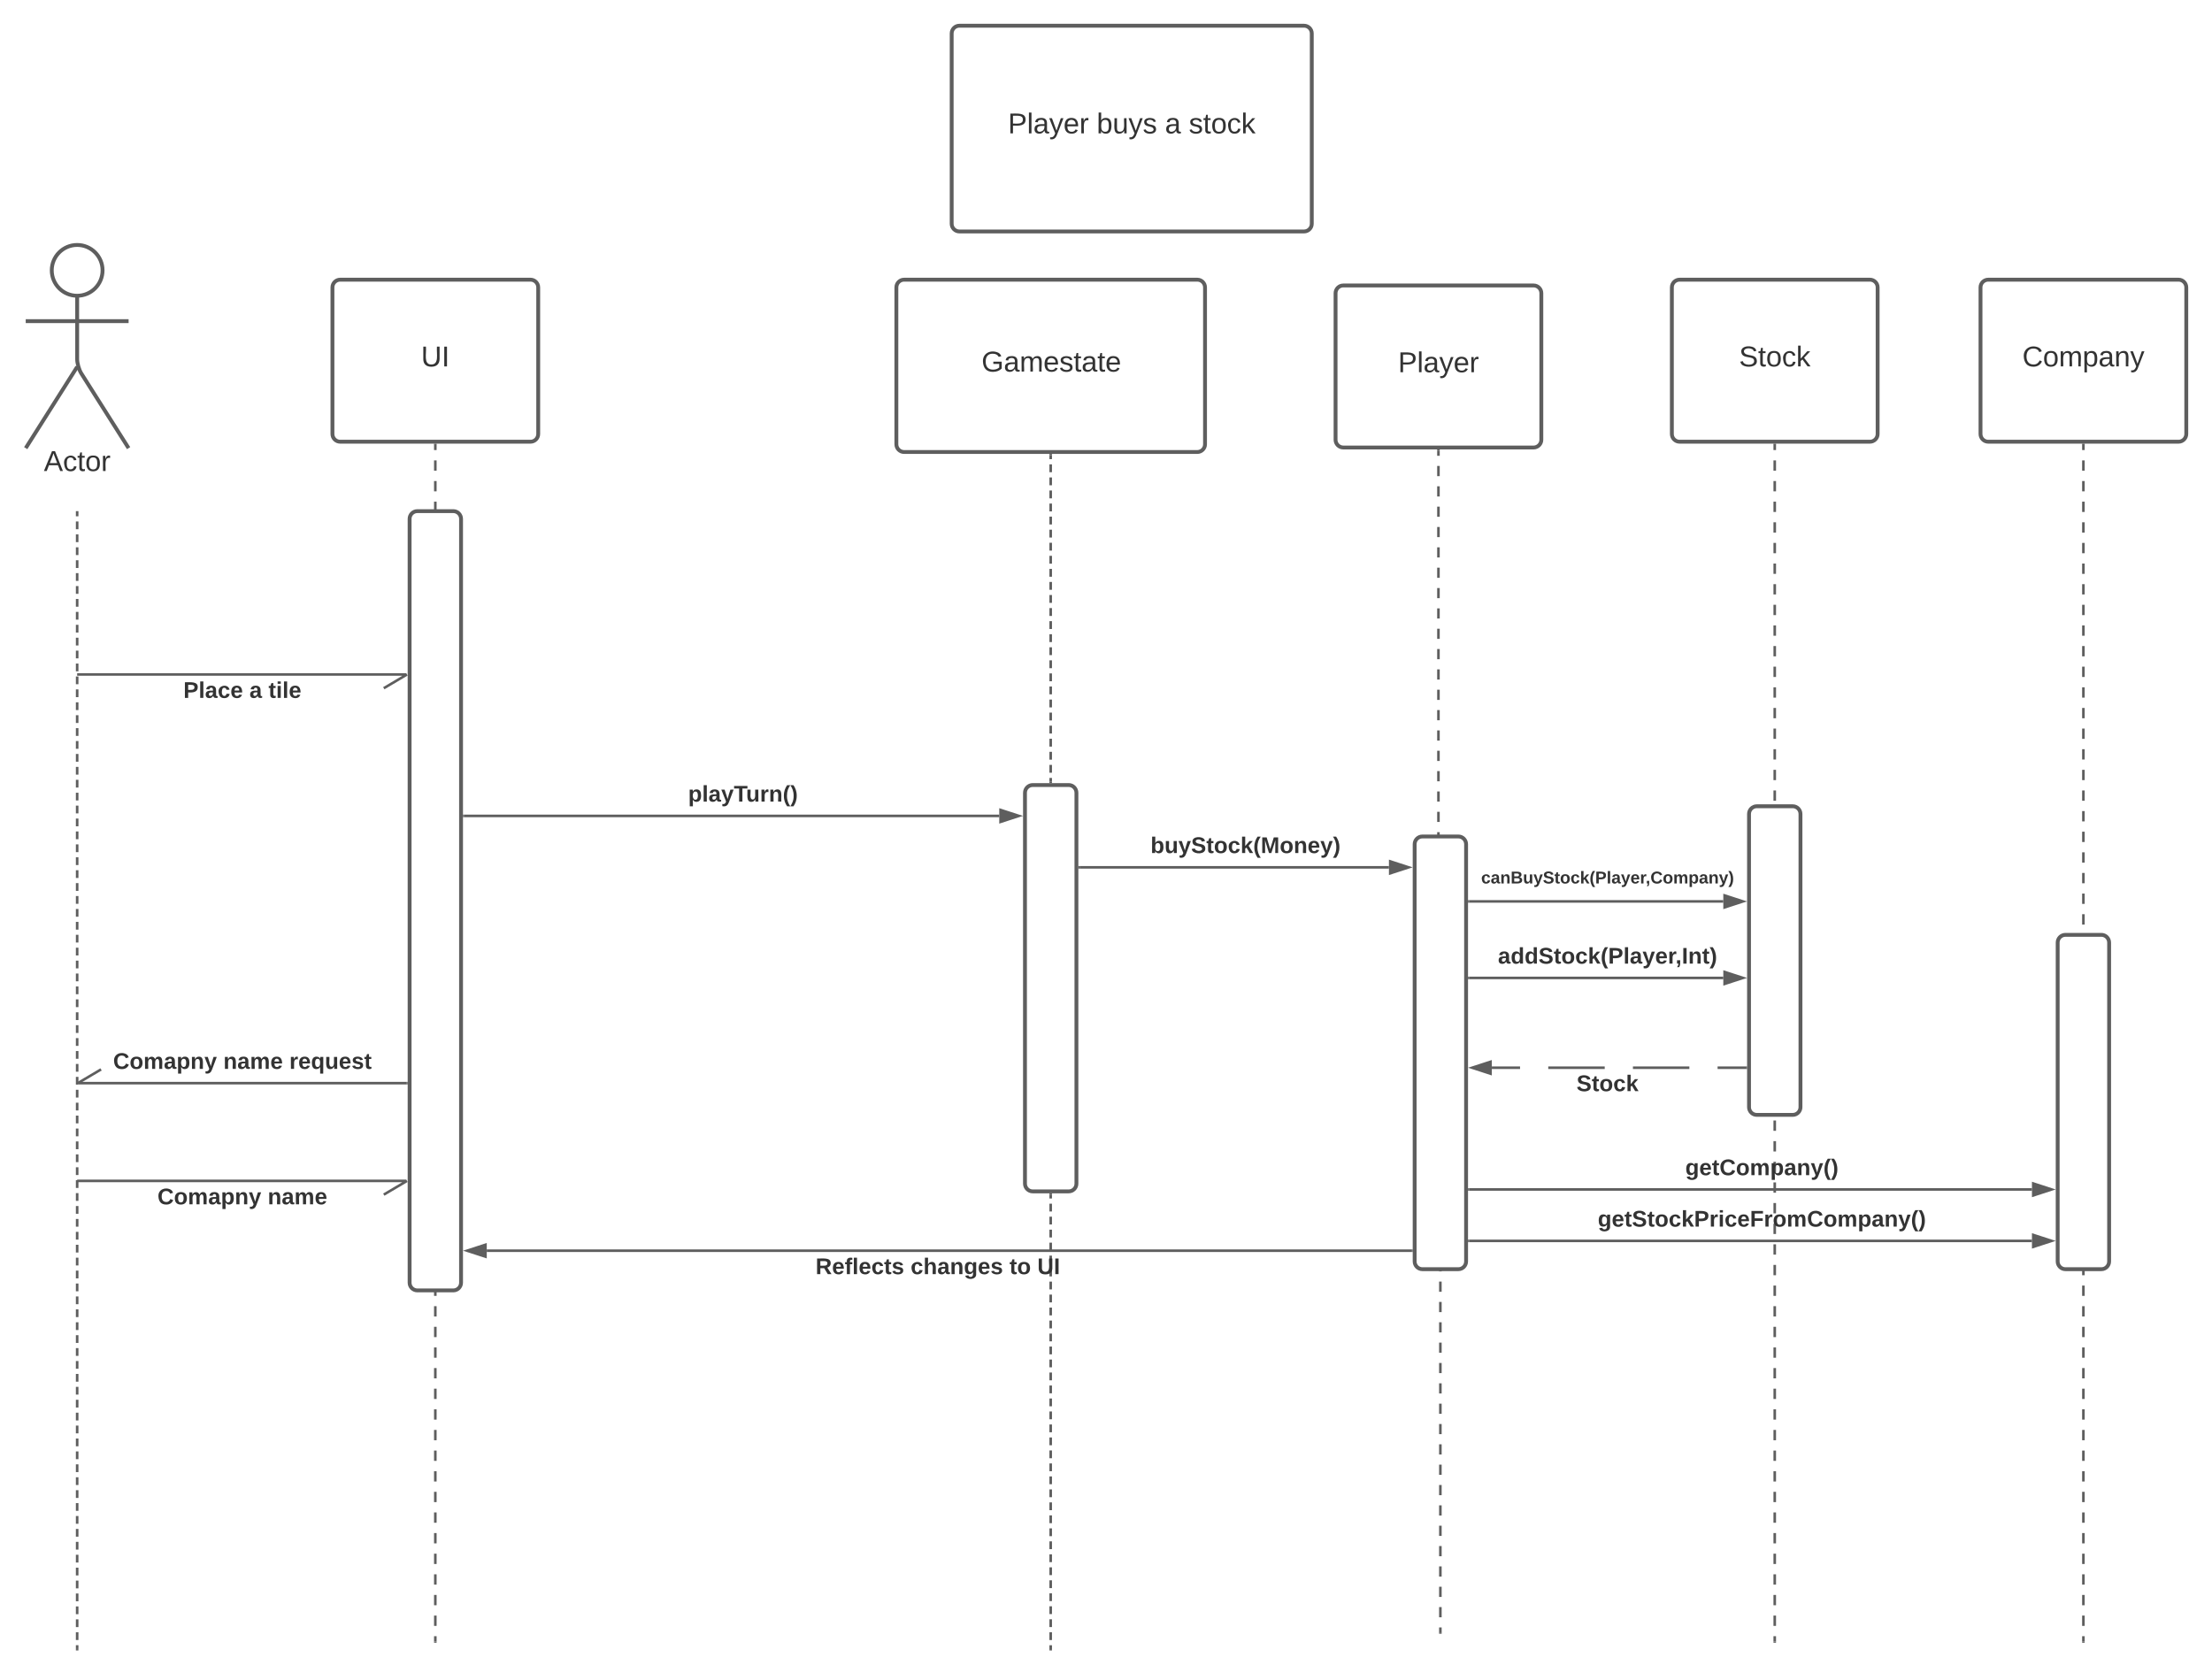 <svg xmlns="http://www.w3.org/2000/svg" xmlns:xlink="http://www.w3.org/1999/xlink" xmlns:lucid="lucid" width="1720" height="1294.5"><g transform="translate(-360 -53)" lucid:page-tab-id="fw9mUE7AIX-i"><path d="M0 0h3456v1360H0z" fill="#fff"/><path d="M1057 276.5c0-3.3 2.7-6 6-6h228c3.3 0 6 2.7 6 6v122c0 3.3-2.7 6-6 6h-228c-3.3 0-6-2.7-6-6z" stroke="#5e5e5e" stroke-width="3" fill="#fff"/><use xlink:href="#a" transform="matrix(1,0,0,1,1065,278.5) translate(58.21 63.444)"/><path d="M439.75 263.25c0 10.9-8.84 19.75-19.75 19.75-10.9 0-19.75-8.84-19.75-19.75 0-10.9 8.84-19.75 19.75-19.75 10.9 0 19.75 8.84 19.75 19.75z" stroke="#5e5e5e" stroke-width="3" fill="#fff"/><path d="M420 283v49.3c0 3.3 1.44 8.27 3.2 11.07L460 401.5m-40-63.2l-40 63.2m0-98.75h80" stroke="#5e5e5e" stroke-width="3" fill="none"/><path d="M380 249.5c0-3.3 2.7-6 6-6h68c3.3 0 6 2.7 6 6v168c0 3.3-2.7 6-6 6h-68c-3.3 0-6-2.7-6-6z" fill="none"/><use xlink:href="#b" transform="matrix(1,0,0,1,300,401.5) translate(94.105 17.778)"/><path d="M618.5 276.5c0-3.3 2.7-6 6-6h148c3.3 0 6 2.7 6 6v114c0 3.3-2.7 6-6 6h-148c-3.3 0-6-2.7-6-6z" stroke="#5e5e5e" stroke-width="3" fill="#fff"/><use xlink:href="#c" transform="matrix(1,0,0,1,626.5,278.5) translate(60.92 59.444)"/><path d="M698.5 399v4m0 8.03v8.02m0 8.03v8.02m0 8.02v8.02m0 8.02v8.02m0 8.02v8.03m0 8.02v8.02m0 8.02v8m0 8.03v8.03m0 8.02v8.02m0 8.02v8.02m0 8.02v8.02m0 8.03v8.03m0 8.02v8.02m0 8.02v8m0 8.04v8.02m0 8.02v8.02m0 8.02v8.02m0 8.03v8.02m0 8v8.03m0 8.02v8.02m0 8.02v8.02m0 8.02v8.02m0 8.02V772m0 8.02v8.03m0 8.02v8.02m0 8v8.03m0 8.02v8.02m0 8.03v8.02m0 8.02v8.02m0 8.02v8.02m0 8.03v8.02m0 8.02v8.02m0 8v8.03m0 8.02v8.03m0 8.02v8.02m0 8.02v8.02m0 8.02v8.03m0 8.03v8.02m0 8.02v8.02m0 8v8.03m0 8.03v8.02m0 8.02v8.02m0 8.02v8.02m0 8.03v8m0 8.03v8.02m0 8.02v8.02m0 8v8.04m0 8.02v8.02m0 8.02v8.02m0 8.02v8.03m0 8.02v8m0 8.03v8.02m0 8.02v8.02m0 8.02v8.02m0 8.02v8.02m0 8.02v8.02m0 8.03v8.02m0 8.02v4" stroke="#5e5e5e" stroke-width="2" fill="none"/><path d="M699.5 399.03h-2V398h2" fill="#5e5e5e"/><path d="M698.5 1329.47v1.03" stroke="#5e5e5e" stroke-width="2" fill="none"/><path d="M1157 669.5c0-3.3 2.7-6 6-6h28c3.3 0 6 2.7 6 6v304c0 3.3-2.7 6-6 6h-28c-3.3 0-6-2.7-6-6z" stroke="#5e5e5e" stroke-width="3" fill="#fff"/><path d="M1177 407v3.05m0 4.06v6.1m0 4.07v6.1m0 4.06v6.1m0 4.06v6.1m0 4.05v6.1m0 4.06v6.1m0 4.07v6.1m0 4.06v6.1m0 4.06v6.1m0 4.05v6.1m0 4.06v6.1m0 4.07v6.1m0 4.06v6.1m0 4.06v6.1m0 4.05v6.1m0 4.06v6.1m0 4.07v6.1m0 4.06v6.1m0 4.06v6.1m0 4.05v6.1m0 4.06v6.1m0 4.07v6.1m0 4.06v6.1m0 4.06v6.1m0 4.05V661" stroke="#5e5e5e" stroke-width="2" fill="none"/><path d="M1178 407.03h-2V406h2M1178 662h-2v-1.03h2" fill="#5e5e5e"/><path d="M1177 982v3.03m0 4.04v6.06m0 4.04v6.06m0 4.04v6.06m0 4.04v6.06m0 4.04v6.06m0 4.04v6.06m0 4.04v6.06m0 4.04v6.06m0 4.04v6.06m0 4.04v6.06m0 4.04v6.06m0 4.04v6.06m0 4.04v6.06m0 4.04v6.06m0 4.04v6.06m0 4.04v6.06m0 4.04v6.06m0 4.04v6.06m0 4.04v6.06m0 4.04v6.06m0 4.04v6.06m0 4.04v6.06m0 4.04v6.06m0 4.04v6.06m0 4.04v6.06m0 4.04v6.06m0 4.04v6.06m0 4.04v6.06m0 4.04v6.06m0 4.04v6.06m0 4.04v6.06m0 4.04v6.06m0 4.04v6.06m0 4.04v6.06m0 4.04v3.03" stroke="#5e5e5e" stroke-width="2" fill="none"/><path d="M1178 982.03h-2V981h2" fill="#5e5e5e"/><path d="M1177 1335.47v1.03" stroke="#5e5e5e" stroke-width="2" fill="none"/><path d="M678.5 456.5c0-3.3 2.7-6 6-6h28c3.3 0 6 2.7 6 6v594c0 3.3-2.7 6-6 6h-28c-3.3 0-6-2.7-6-6z" stroke="#5e5e5e" stroke-width="3" fill="#fff"/><path d="M420 451.5v3m0 4.03v6.03m0 4.02v6.02m0 4.02v6.03m0 4.02v6.03m0 4v6.04m0 4.02v6.03m0 4v6.03m0 4.02v6.03m0 4.02v6.02m0 4.02v6.03m0 4.02v6m0 4.03v6.03m0 4.02v6.02m0 4.02v6.03m0 4.02v6.03m0 4v6.04m0 4.02v6.03m0 4v6.03m0 4.02v6.03m0 4.02v6.02m0 4.02v6.03m0 4.02v6m0 4.03v6.03m0 4.02v6.02m0 4.02v6.03m0 4.02v6.03m0 4v6.04m0 4.02v6.03m0 4v6.03m0 4.02v6.03m0 4.02v6.02m0 4.02v6.03m0 4.02v6m0 4.03v6.03m0 4.02v6.02m0 4.02v6.03m0 4.02v6.03m0 4v6.04m0 4.02v6.03m0 4v6.03m0 4.02v6.03m0 4.02v6.02m0 4.02v6.03m0 4.02v6m0 4.03v6.03m0 4.02v6.02m0 4.02v6.03m0 4.02v6.03m0 4v6.04m0 4.02v6.03m0 4v6.03m0 4.02v6.03m0 4.02v6.02m0 4.02v6.03m0 4.02v6m0 4.03v6.03m0 4.02v6.02m0 4.02v6.03m0 4.02v6.03m0 4v6.04m0 4.02v6.03m0 4v6.03m0 4.02v6.03m0 4.02v6.02m0 4.02v6.03m0 4.02v6m0 4.03v6.03m0 4.02v6.02m0 4.02v6.03m0 4.02v6.03m0 4v6.04m0 4.02v6.03m0 4v6.03m0 4.02v6.03m0 4.02v6.02m0 4.02v6.03m0 4.02v6m0 4.03v6.03m0 4.02v6.02m0 4.02v6.03m0 4.02v6.03m0 4v6.04m0 4.02v6.03m0 4v6.03m0 4.02v6.03m0 4.02v6.02m0 4.02v6.03m0 4.02v3M420 451.53v-1.03M420 1335.47v1.03" stroke="#5e5e5e" stroke-width="2" fill="none"/><path d="M1100 79c0-3.3 2.7-6 6-6h268c3.3 0 6 2.7 6 6v148c0 3.3-2.7 6-6 6h-268c-3.3 0-6-2.7-6-6z" stroke="#5e5e5e" stroke-width="3" fill="#fff"/><use xlink:href="#d" transform="matrix(1,0,0,1,1105,78) translate(38.765 78.715)"/><use xlink:href="#e" transform="matrix(1,0,0,1,1105,78) translate(107.778 78.715)"/><use xlink:href="#f" transform="matrix(1,0,0,1,1105,78) translate(160.864 78.715)"/><use xlink:href="#g" transform="matrix(1,0,0,1,1105,78) translate(179.383 78.715)"/><path d="M675.95 577.5H421M658.42 588.2l18.07-10.7M421.03 577.5H420" stroke="#5e5e5e" stroke-width="2" fill="none"/><use xlink:href="#h" transform="matrix(1,0,0,1,502.599,581.5) translate(0 14.222)"/><use xlink:href="#i" transform="matrix(1,0,0,1,502.599,581.5) translate(51.358 14.222)"/><use xlink:href="#j" transform="matrix(1,0,0,1,502.599,581.5) translate(66.173 14.222)"/><path d="M721 687.5h416" stroke="#5e5e5e" stroke-width="2" fill="none"/><path d="M721.03 688.5H720v-2h1.03" fill="#5e5e5e"/><path d="M1152.26 687.5l-14.26 4.64v-9.28z" stroke="#5e5e5e" stroke-width="2" fill="#5e5e5e"/><use xlink:href="#k" transform="matrix(1,0,0,1,895.108,662.167) translate(0 14.222)"/><path d="M676 895.33H421.05" stroke="#5e5e5e" stroke-width="2" fill="none"/><path d="M677 896.33h-1.03v-2H677" fill="#5e5e5e"/><path d="M438.58 884.64l-18.07 10.7" stroke="#5e5e5e" stroke-width="2" fill="none"/><use xlink:href="#l" transform="matrix(1,0,0,1,447.957,870) translate(0 14.222)"/><use xlink:href="#m" transform="matrix(1,0,0,1,447.957,870) translate(85.728 14.222)"/><use xlink:href="#n" transform="matrix(1,0,0,1,447.957,870) translate(137.037 14.222)"/><path d="M1398.5 281c0-3.3 2.7-6 6-6h148c3.3 0 6 2.7 6 6v114c0 3.3-2.7 6-6 6h-148c-3.3 0-6-2.7-6-6z" stroke="#5e5e5e" stroke-width="3" fill="#fff"/><use xlink:href="#o" transform="matrix(1,0,0,1,1406.5,283) translate(40.58 59.444)"/><path d="M1478.5 403.5v3.95m0 7.9v7.92m0 7.9v7.92m0 7.9v7.9m0 7.92v7.9m0 7.92v7.9m0 7.92v7.9m0 7.92v7.9m0 7.92v7.9m0 7.92v7.9m0 7.9v7.92m0 7.9v7.92m0 7.9v7.92m0 7.9v7.92m0 7.9v7.92m0 7.9v7.92m0 7.9v7.92m0 7.9v7.92m0 7.9v7.92m0 7.9v7.92m0 7.9v7.9m0 7.92v7.9m0 7.92v7.9m0 7.92v7.9m0 7.92v7.9m0 7.92v7.9m0 7.92v7.9m0 7.92v7.9m0 7.92v7.9m0 7.92v3.95l.22.53.53.22.53.22.22.53v3.95m0 7.9v7.92m0 7.9v7.92m0 7.9v7.92m0 7.9V931m0 7.9v7.92m0 7.9v7.92m0 7.9v7.92m0 7.9v7.92m0 7.9v7.92m0 7.9v7.9m0 7.92v7.9m0 7.92v7.9m0 7.92v7.9m0 7.92v7.9m0 7.92v7.9m0 7.92v7.9m0 7.92v7.9m0 7.92v7.9m0 7.92v7.9m0 7.9v7.92m0 7.9v7.92m0 7.9v7.92m0 7.9v7.92m0 7.9v7.92m0 7.9v7.92m0 7.9v7.92m0 7.9v7.92m0 7.9v7.92m0 7.9v3.96" stroke="#5e5e5e" stroke-width="2" fill="none"/><path d="M1479.5 403.53h-2v-1.03h2" fill="#5e5e5e"/><path d="M1480 1322.47v1.03" stroke="#5e5e5e" stroke-width="2" fill="none"/><path d="M1460 709.5c0-3.3 2.7-6 6-6h28c3.3 0 6 2.7 6 6V1034c0 3.3-2.7 6-6 6h-28c-3.3 0-6-2.7-6-6z" stroke="#5e5e5e" stroke-width="3" fill="#fff"/><path d="M1199.5 727.5H1440" stroke="#5e5e5e" stroke-width="2" fill="none"/><path d="M1199.53 728.5h-1.03v-2h1.03" fill="#5e5e5e"/><path d="M1455.26 727.5l-14.26 4.64v-9.28z" stroke="#5e5e5e" stroke-width="2" fill="#5e5e5e"/><use xlink:href="#p" transform="matrix(1,0,0,1,1254.648,702.167) translate(0 14.222)"/><path d="M1660 276.5c0-3.3 2.7-6 6-6h148c3.3 0 6 2.7 6 6v114c0 3.3-2.7 6-6 6h-148c-3.3 0-6-2.7-6-6z" stroke="#5e5e5e" stroke-width="3" fill="#fff"/><use xlink:href="#q" transform="matrix(1,0,0,1,1668,278.5) translate(44.222 59.444)"/><path d="M1740 399v4m0 8.03v8.02m0 8.03v8.02m0 8.02v8.02m0 8.02v8.02m0 8.02v8.03m0 8.02v8.02m0 8.02v8m0 8.03v8.03m0 8.02v8.02m0 8.02v8.02m0 8.02v8.02m0 8.03v8.03m0 8.02v8.02m0 8.02v8m0 8.04v8.02m0 8.02v8.02m0 8.02v8.02m0 8.03v8.02m0 8v8.03m0 8.02v8.02m0 8.02v8.02m0 8.02v8.02m0 8.02V772m0 8.02v8.03m0 8.02v8.02m0 8v8.03m0 8.02v8.02m0 8.03v8.02m0 8.02v8.02m0 8.02v8.02m0 8.03v8.02m0 8.02v8.02m0 8v8.03m0 8.02v8.03m0 8.02v8.02m0 8.02v8.02m0 8.02v8.03m0 8.03v8.02m0 8.02v8.02m0 8v8.03m0 8.03v8.02m0 8.02v8.02m0 8.02v8.02m0 8.03v8m0 8.03v8.02m0 8.02v8.02m0 8v8.04m0 8.02v8.02m0 8.02v8.02m0 8.02v8.03m0 8.02v8m0 8.03v8.02m0 8.02v8.02m0 8.02v8.02m0 8.02v8.02m0 8.02v8.02m0 8.03v8.02m0 8.02v4" stroke="#5e5e5e" stroke-width="2" fill="none"/><path d="M1741 399.03h-2V398h2" fill="#5e5e5e"/><path d="M1740 1329.47v1.03" stroke="#5e5e5e" stroke-width="2" fill="none"/><path d="M1720 686c0-3.3 2.7-6 6-6h28c3.3 0 6 2.7 6 6v228c0 3.3-2.7 6-6 6h-28c-3.3 0-6-2.7-6-6z" stroke="#5e5e5e" stroke-width="3" fill="#fff"/><path d="M1502.5 813.5H1700" stroke="#5e5e5e" stroke-width="2" fill="none"/><path d="M1502.53 814.5h-1.03v-2h1.03" fill="#5e5e5e"/><path d="M1715.26 813.5l-14.26 4.64v-9.28z" stroke="#5e5e5e" stroke-width="2" fill="#5e5e5e"/><use xlink:href="#r" transform="matrix(1,0,0,1,1524.765,788.167) translate(0 14.222)"/><path d="M1900 276.5c0-3.3 2.7-6 6-6h148c3.3 0 6 2.7 6 6v114c0 3.3-2.7 6-6 6h-148c-3.3 0-6-2.7-6-6z" stroke="#5e5e5e" stroke-width="3" fill="#fff"/><use xlink:href="#s" transform="matrix(1,0,0,1,1908,278.5) translate(24.531 59.444)"/><path d="M1980 399v4m0 8.03v8.02m0 8.03v8.02m0 8.02v8.02m0 8.02v8.02m0 8.02v8.03m0 8.02v8.02m0 8.02v8m0 8.03v8.03m0 8.02v8.02m0 8.02v8.02m0 8.02v8.02m0 8.03v8.03m0 8.02v8.02m0 8.02v8m0 8.04v8.02m0 8.02v8.02m0 8.02v8.02m0 8.03v8.02m0 8v8.03m0 8.02v8.02m0 8.02v8.02m0 8.02v8.02m0 8.02V772m0 8.02v8.03m0 8.02v8.02m0 8v8.03m0 8.02v8.02m0 8.03v8.02m0 8.02v8.02m0 8.02v8.02m0 8.03v8.02m0 8.02v8.02m0 8v8.03m0 8.02v8.03m0 8.02v8.02m0 8.02v8.02m0 8.02v8.03m0 8.03v8.02m0 8.02v8.02m0 8v8.03m0 8.03v8.02m0 8.02v8.02m0 8.02v8.02m0 8.03v8m0 8.03v8.02m0 8.02v8.02m0 8v8.04m0 8.02v8.02m0 8.02v8.02m0 8.02v8.03m0 8.02v8m0 8.03v8.02m0 8.02v8.02m0 8.02v8.02m0 8.02v8.02m0 8.02v8.02m0 8.03v8.02m0 8.02v4" stroke="#5e5e5e" stroke-width="2" fill="none"/><path d="M1981 399.03h-2V398h2" fill="#5e5e5e"/><path d="M1980 1329.47v1.03" stroke="#5e5e5e" stroke-width="2" fill="none"/><path d="M1960 786c0-3.3 2.7-6 6-6h28c3.3 0 6 2.7 6 6v248c0 3.3-2.7 6-6 6h-28c-3.3 0-6-2.7-6-6z" stroke="#5e5e5e" stroke-width="3" fill="#fff"/><path d="M1502.5 978H1940" stroke="#5e5e5e" stroke-width="2" fill="none"/><path d="M1502.53 979h-1.03v-2h1.03" fill="#5e5e5e"/><path d="M1955.26 978l-14.26 4.64v-9.28z" stroke="#5e5e5e" stroke-width="2" fill="#5e5e5e"/><use xlink:href="#t" transform="matrix(1,0,0,1,1670.444,952.667) translate(0 14.222)"/><path d="M1502.5 1018H1940" stroke="#5e5e5e" stroke-width="2" fill="none"/><path d="M1502.53 1019h-1.03v-2h1.03" fill="#5e5e5e"/><path d="M1955.26 1018l-14.26 4.64v-9.28z" stroke="#5e5e5e" stroke-width="2" fill="#5e5e5e"/><use xlink:href="#u" transform="matrix(1,0,0,1,1602.395,992.667) translate(0 14.222)"/><path d="M675.95 971.33H421M658.42 982.02l18.07-10.7M421.03 971.33H420" stroke="#5e5e5e" stroke-width="2" fill="none"/><use xlink:href="#l" transform="matrix(1,0,0,1,482.451,975.333) translate(0 14.222)"/><use xlink:href="#v" transform="matrix(1,0,0,1,482.451,975.333) translate(85.728 14.222)"/><path d="M1717.5 883.33h-21.94m-21.95 0h-43.88m-21.94 0h-43.9m-21.93 0H1520" stroke="#5e5e5e" stroke-width="2" fill="none"/><path d="M1718.5 884.33h-1.03v-2h1.03" fill="#5e5e5e"/><path d="M1504.74 883.33l14.26-4.63v9.27z" stroke="#5e5e5e" stroke-width="2" fill="#5e5e5e"/><use xlink:href="#w" transform="matrix(1,0,0,1,1585.852,887.333) translate(0 14.222)"/><path d="M1502.5 754H1700" stroke="#5e5e5e" stroke-width="2" fill="none"/><path d="M1502.53 755h-1.03v-2h1.03" fill="#5e5e5e"/><path d="M1715.26 754l-14.26 4.64v-9.28z" stroke="#5e5e5e" stroke-width="2" fill="#5e5e5e"/><g><use xlink:href="#x" transform="matrix(1,0,0,1,1511.685,729.365) translate(0 10.667)"/></g><path d="M1457.5 1025.63h-719" stroke="#5e5e5e" stroke-width="2" fill="none"/><path d="M1458.5 1026.63h-1.03v-2h1.03" fill="#5e5e5e"/><path d="M723.24 1025.63l14.26-4.64v9.26z" stroke="#5e5e5e" stroke-width="2" fill="#5e5e5e"/><g><use xlink:href="#y" transform="matrix(1,0,0,1,994.164,1029.629) translate(0 14.222)"/><use xlink:href="#z" transform="matrix(1,0,0,1,994.164,1029.629) translate(73.926 14.222)"/><use xlink:href="#A" transform="matrix(1,0,0,1,994.164,1029.629) translate(150.815 14.222)"/><use xlink:href="#B" transform="matrix(1,0,0,1,994.164,1029.629) translate(172.444 14.222)"/></g><defs><path fill="#333" d="M143 4C61 4 22-44 18-125c-5-107 100-154 193-111 17 8 29 25 37 43l-32 9c-13-25-37-40-76-40-61 0-88 39-88 99 0 61 29 100 91 101 35 0 62-11 79-27v-45h-74v-28h105v86C228-13 192 4 143 4" id="C"/><path fill="#333" d="M141-36C126-15 110 5 73 4 37 3 15-17 15-53c-1-64 63-63 125-63 3-35-9-54-41-54-24 1-41 7-42 31l-33-3c5-37 33-52 76-52 45 0 72 20 72 64v82c-1 20 7 32 28 27v20c-31 9-61-2-59-35zM48-53c0 20 12 33 32 33 41-3 63-29 60-74-43 2-92-5-92 41" id="D"/><path fill="#333" d="M210-169c-67 3-38 105-44 169h-31v-121c0-29-5-50-35-48C34-165 62-65 56 0H25l-1-190h30c1 10-1 24 2 32 10-44 99-50 107 0 11-21 27-35 58-36 85-2 47 119 55 194h-31v-121c0-29-5-49-35-48" id="E"/><path fill="#333" d="M100-194c63 0 86 42 84 106H49c0 40 14 67 53 68 26 1 43-12 49-29l28 8c-11 28-37 45-77 45C44 4 14-33 15-96c1-61 26-98 85-98zm52 81c6-60-76-77-97-28-3 7-6 17-6 28h103" id="F"/><path fill="#333" d="M135-143c-3-34-86-38-87 0 15 53 115 12 119 90S17 21 10-45l28-5c4 36 97 45 98 0-10-56-113-15-118-90-4-57 82-63 122-42 12 7 21 19 24 35" id="G"/><path fill="#333" d="M59-47c-2 24 18 29 38 22v24C64 9 27 4 27-40v-127H5v-23h24l9-43h21v43h35v23H59v120" id="H"/><g id="a"><use transform="matrix(0.062,0,0,0.062,0,0)" xlink:href="#C"/><use transform="matrix(0.062,0,0,0.062,17.284,0)" xlink:href="#D"/><use transform="matrix(0.062,0,0,0.062,29.63,0)" xlink:href="#E"/><use transform="matrix(0.062,0,0,0.062,48.086,0)" xlink:href="#F"/><use transform="matrix(0.062,0,0,0.062,60.432,0)" xlink:href="#G"/><use transform="matrix(0.062,0,0,0.062,71.543,0)" xlink:href="#H"/><use transform="matrix(0.062,0,0,0.062,77.716,0)" xlink:href="#D"/><use transform="matrix(0.062,0,0,0.062,90.062,0)" xlink:href="#H"/><use transform="matrix(0.062,0,0,0.062,96.235,0)" xlink:href="#F"/></g><path fill="#333" d="M205 0l-28-72H64L36 0H1l101-248h38L239 0h-34zm-38-99l-47-123c-12 45-31 82-46 123h93" id="I"/><path fill="#333" d="M96-169c-40 0-48 33-48 73s9 75 48 75c24 0 41-14 43-38l32 2c-6 37-31 61-74 61-59 0-76-41-82-99-10-93 101-131 147-64 4 7 5 14 7 22l-32 3c-4-21-16-35-41-35" id="J"/><path fill="#333" d="M100-194c62-1 85 37 85 99 1 63-27 99-86 99S16-35 15-95c0-66 28-99 85-99zM99-20c44 1 53-31 53-75 0-43-8-75-51-75s-53 32-53 75 10 74 51 75" id="K"/><path fill="#333" d="M114-163C36-179 61-72 57 0H25l-1-190h30c1 12-1 29 2 39 6-27 23-49 58-41v29" id="L"/><g id="b"><use transform="matrix(0.062,0,0,0.062,0,0)" xlink:href="#I"/><use transform="matrix(0.062,0,0,0.062,14.815,0)" xlink:href="#J"/><use transform="matrix(0.062,0,0,0.062,25.926,0)" xlink:href="#H"/><use transform="matrix(0.062,0,0,0.062,32.099,0)" xlink:href="#K"/><use transform="matrix(0.062,0,0,0.062,44.444,0)" xlink:href="#L"/></g><path fill="#333" d="M232-93c-1 65-40 97-104 97C67 4 28-28 28-90v-158h33c8 89-33 224 67 224 102 0 64-133 71-224h33v155" id="M"/><path fill="#333" d="M33 0v-248h34V0H33" id="N"/><g id="c"><use transform="matrix(0.062,0,0,0.062,0,0)" xlink:href="#M"/><use transform="matrix(0.062,0,0,0.062,15.988,0)" xlink:href="#N"/></g><path fill="#333" d="M30-248c87 1 191-15 191 75 0 78-77 80-158 76V0H30v-248zm33 125c57 0 124 11 124-50 0-59-68-47-124-48v98" id="O"/><path fill="#333" d="M24 0v-261h32V0H24" id="P"/><path fill="#333" d="M179-190L93 31C79 59 56 82 12 73V49c39 6 53-20 64-50L1-190h34L92-34l54-156h33" id="Q"/><g id="d"><use transform="matrix(0.062,0,0,0.062,0,0)" xlink:href="#O"/><use transform="matrix(0.062,0,0,0.062,14.815,0)" xlink:href="#P"/><use transform="matrix(0.062,0,0,0.062,19.691,0)" xlink:href="#D"/><use transform="matrix(0.062,0,0,0.062,32.037,0)" xlink:href="#Q"/><use transform="matrix(0.062,0,0,0.062,43.148,0)" xlink:href="#F"/><use transform="matrix(0.062,0,0,0.062,55.494,0)" xlink:href="#L"/></g><path fill="#333" d="M115-194c53 0 69 39 70 98 0 66-23 100-70 100C84 3 66-7 56-30L54 0H23l1-261h32v101c10-23 28-34 59-34zm-8 174c40 0 45-34 45-75 0-40-5-75-45-74-42 0-51 32-51 76 0 43 10 73 51 73" id="R"/><path fill="#333" d="M84 4C-5 8 30-112 23-190h32v120c0 31 7 50 39 49 72-2 45-101 50-169h31l1 190h-30c-1-10 1-25-2-33-11 22-28 36-60 37" id="S"/><g id="e"><use transform="matrix(0.062,0,0,0.062,0,0)" xlink:href="#R"/><use transform="matrix(0.062,0,0,0.062,12.346,0)" xlink:href="#S"/><use transform="matrix(0.062,0,0,0.062,24.691,0)" xlink:href="#Q"/><use transform="matrix(0.062,0,0,0.062,35.802,0)" xlink:href="#G"/></g><use transform="matrix(0.062,0,0,0.062,0,0)" xlink:href="#D" id="f"/><path fill="#333" d="M143 0L79-87 56-68V0H24v-261h32v163l83-92h37l-77 82L181 0h-38" id="T"/><g id="g"><use transform="matrix(0.062,0,0,0.062,0,0)" xlink:href="#G"/><use transform="matrix(0.062,0,0,0.062,11.111,0)" xlink:href="#H"/><use transform="matrix(0.062,0,0,0.062,17.284,0)" xlink:href="#K"/><use transform="matrix(0.062,0,0,0.062,29.63,0)" xlink:href="#J"/><use transform="matrix(0.062,0,0,0.062,40.741,0)" xlink:href="#T"/></g><path fill="#333" d="M24-248c93 1 206-16 204 79-1 75-69 88-152 82V0H24v-248zm52 121c47 0 100 7 100-41 0-47-54-39-100-39v80" id="U"/><path fill="#333" d="M25 0v-261h50V0H25" id="V"/><path fill="#333" d="M133-34C117-15 103 5 69 4 32 3 11-16 11-54c-1-60 55-63 116-61 1-26-3-47-28-47-18 1-26 9-28 27l-52-2c7-38 36-58 82-57s74 22 75 68l1 82c-1 14 12 18 25 15v27c-30 8-71 5-69-32zm-48 3c29 0 43-24 42-57-32 0-66-3-65 30 0 17 8 27 23 27" id="W"/><path fill="#333" d="M190-63c-7 42-38 67-86 67-59 0-84-38-90-98-12-110 154-137 174-36l-49 2c-2-19-15-32-35-32-30 0-35 28-38 64-6 74 65 87 74 30" id="X"/><path fill="#333" d="M185-48c-13 30-37 53-82 52C43 2 14-33 14-96s30-98 90-98c62 0 83 45 84 108H66c0 31 8 55 39 56 18 0 30-7 34-22zm-45-69c5-46-57-63-70-21-2 6-4 13-4 21h74" id="Y"/><g id="h"><use transform="matrix(0.049,0,0,0.049,0,0)" xlink:href="#U"/><use transform="matrix(0.049,0,0,0.049,11.852,0)" xlink:href="#V"/><use transform="matrix(0.049,0,0,0.049,16.79,0)" xlink:href="#W"/><use transform="matrix(0.049,0,0,0.049,26.667,0)" xlink:href="#X"/><use transform="matrix(0.049,0,0,0.049,36.543,0)" xlink:href="#Y"/></g><use transform="matrix(0.049,0,0,0.049,0,0)" xlink:href="#W" id="i"/><path fill="#333" d="M115-3C79 11 28 4 28-45v-112H4v-33h27l15-45h31v45h36v33H77v99c-1 23 16 31 38 25v30" id="Z"/><path fill="#333" d="M25-224v-37h50v37H25zM25 0v-190h50V0H25" id="aa"/><g id="j"><use transform="matrix(0.049,0,0,0.049,0,0)" xlink:href="#Z"/><use transform="matrix(0.049,0,0,0.049,5.877,0)" xlink:href="#aa"/><use transform="matrix(0.049,0,0,0.049,10.815,0)" xlink:href="#V"/><use transform="matrix(0.049,0,0,0.049,15.753,0)" xlink:href="#Y"/></g><path fill="#333" d="M135-194c53 0 70 44 70 98 0 56-19 98-73 100-31 1-45-17-59-34 3 33 2 69 2 105H25l-1-265h48c2 10 0 23 3 31 11-24 29-35 60-35zM114-30c33 0 39-31 40-66 0-38-9-64-40-64-56 0-55 130 0 130" id="ab"/><path fill="#333" d="M123 10C108 53 80 86 19 72V37c35 8 53-11 59-39L3-190h52l48 148c12-52 28-100 44-148h51" id="ac"/><path fill="#333" d="M136-208V0H84v-208H4v-40h212v40h-80" id="ad"/><path fill="#333" d="M85 4C-2 5 27-109 22-190h50c7 57-23 150 33 157 60-5 35-97 40-157h50l1 190h-47c-2-12 1-28-3-38-12 25-28 42-61 42" id="ae"/><path fill="#333" d="M135-150c-39-12-60 13-60 57V0H25l-1-190h47c2 13-1 29 3 40 6-28 27-53 61-41v41" id="af"/><path fill="#333" d="M135-194c87-1 58 113 63 194h-50c-7-57 23-157-34-157-59 0-34 97-39 157H25l-1-190h47c2 12-1 28 3 38 12-26 28-41 61-42" id="ag"/><path fill="#333" d="M67-93c0 74 22 123 53 168H70C40 30 18-18 18-93s22-123 52-168h50c-32 44-53 94-53 168" id="ah"/><path fill="#333" d="M102-93c0 74-22 123-52 168H0C30 29 54-18 53-93c0-74-22-123-53-168h50c30 45 52 94 52 168" id="ai"/><g id="k"><use transform="matrix(0.049,0,0,0.049,0,0)" xlink:href="#ab"/><use transform="matrix(0.049,0,0,0.049,10.815,0)" xlink:href="#V"/><use transform="matrix(0.049,0,0,0.049,15.753,0)" xlink:href="#W"/><use transform="matrix(0.049,0,0,0.049,25.63,0)" xlink:href="#ac"/><use transform="matrix(0.049,0,0,0.049,35.506,0)" xlink:href="#ad"/><use transform="matrix(0.049,0,0,0.049,44.988,0)" xlink:href="#ae"/><use transform="matrix(0.049,0,0,0.049,55.802,0)" xlink:href="#af"/><use transform="matrix(0.049,0,0,0.049,62.716,0)" xlink:href="#ag"/><use transform="matrix(0.049,0,0,0.049,73.531,0)" xlink:href="#ah"/><use transform="matrix(0.049,0,0,0.049,79.407,0)" xlink:href="#ai"/></g><path fill="#333" d="M67-125c0 53 21 87 73 88 37 1 54-22 65-47l45 17C233-25 199 4 140 4 58 4 20-42 15-125 8-235 124-281 211-232c18 10 29 29 36 50l-46 12c-8-25-30-41-62-41-52 0-71 34-72 86" id="aj"/><path fill="#333" d="M110-194c64 0 96 36 96 99 0 64-35 99-97 99-61 0-95-36-95-99 0-62 34-99 96-99zm-1 164c35 0 45-28 45-65 0-40-10-65-43-65-34 0-45 26-45 65 0 36 10 65 43 65" id="ak"/><path fill="#333" d="M220-157c-53 9-28 100-34 157h-49v-107c1-27-5-49-29-50C55-147 81-57 75 0H25l-1-190h47c2 12-1 28 3 38 10-53 101-56 108 0 13-22 24-43 59-42 82 1 51 116 57 194h-49v-107c-1-25-5-48-29-50" id="al"/><g id="l"><use transform="matrix(0.049,0,0,0.049,0,0)" xlink:href="#aj"/><use transform="matrix(0.049,0,0,0.049,12.79,0)" xlink:href="#ak"/><use transform="matrix(0.049,0,0,0.049,23.605,0)" xlink:href="#al"/><use transform="matrix(0.049,0,0,0.049,39.407,0)" xlink:href="#W"/><use transform="matrix(0.049,0,0,0.049,49.284,0)" xlink:href="#ab"/><use transform="matrix(0.049,0,0,0.049,60.099,0)" xlink:href="#ag"/><use transform="matrix(0.049,0,0,0.049,70.914,0)" xlink:href="#ac"/></g><g id="m"><use transform="matrix(0.049,0,0,0.049,0,0)" xlink:href="#ag"/><use transform="matrix(0.049,0,0,0.049,10.815,0)" xlink:href="#W"/><use transform="matrix(0.049,0,0,0.049,20.691,0)" xlink:href="#al"/><use transform="matrix(0.049,0,0,0.049,36.494,0)" xlink:href="#Y"/></g><path fill="#333" d="M84 4C32 4 15-41 15-95c0-55 18-99 73-99 29 0 47 12 58 34l2-30h48l-1 265h-49V-32C136-9 114 4 84 4zm21-34c32 0 41-29 41-66 0-36-9-64-40-64-33 0-39 30-40 65 0 43 13 65 39 65" id="am"/><path fill="#333" d="M137-138c1-29-70-34-71-4 15 46 118 7 119 86 1 83-164 76-172 9l43-7c4 19 20 25 44 25 33 8 57-30 24-41C81-84 22-81 20-136c-2-80 154-74 161-7" id="an"/><g id="n"><use transform="matrix(0.049,0,0,0.049,0,0)" xlink:href="#af"/><use transform="matrix(0.049,0,0,0.049,6.914,0)" xlink:href="#Y"/><use transform="matrix(0.049,0,0,0.049,16.79,0)" xlink:href="#am"/><use transform="matrix(0.049,0,0,0.049,27.605,0)" xlink:href="#ae"/><use transform="matrix(0.049,0,0,0.049,38.42,0)" xlink:href="#Y"/><use transform="matrix(0.049,0,0,0.049,48.296,0)" xlink:href="#an"/><use transform="matrix(0.049,0,0,0.049,58.173,0)" xlink:href="#Z"/></g><g id="o"><use transform="matrix(0.062,0,0,0.062,0,0)" xlink:href="#O"/><use transform="matrix(0.062,0,0,0.062,14.815,0)" xlink:href="#P"/><use transform="matrix(0.062,0,0,0.062,19.691,0)" xlink:href="#D"/><use transform="matrix(0.062,0,0,0.062,32.037,0)" xlink:href="#Q"/><use transform="matrix(0.062,0,0,0.062,43.148,0)" xlink:href="#F"/><use transform="matrix(0.062,0,0,0.062,55.494,0)" xlink:href="#L"/></g><path fill="#333" d="M135-194c52 0 70 43 70 98 0 56-19 99-73 100-30 1-46-15-58-35L72 0H24l1-261h50v104c11-23 29-37 60-37zM114-30c31 0 40-27 40-66 0-37-7-63-39-63s-41 28-41 65c0 36 8 64 40 64" id="ao"/><path fill="#333" d="M169-182c-1-43-94-46-97-3 18 66 151 10 154 114 3 95-165 93-204 36-6-8-10-19-12-30l50-8c3 46 112 56 116 5-17-69-150-10-154-114-4-87 153-88 188-35 5 8 8 18 10 28" id="ap"/><path fill="#333" d="M147 0L96-86 75-71V0H25v-261h50v150l67-79h53l-66 74L201 0h-54" id="aq"/><path fill="#333" d="M230 0l2-204L168 0h-37L68-204 70 0H24v-248h70l56 185 57-185h69V0h-46" id="ar"/><g id="p"><use transform="matrix(0.049,0,0,0.049,0,0)" xlink:href="#ao"/><use transform="matrix(0.049,0,0,0.049,10.815,0)" xlink:href="#ae"/><use transform="matrix(0.049,0,0,0.049,21.63,0)" xlink:href="#ac"/><use transform="matrix(0.049,0,0,0.049,31.506,0)" xlink:href="#ap"/><use transform="matrix(0.049,0,0,0.049,43.358,0)" xlink:href="#Z"/><use transform="matrix(0.049,0,0,0.049,49.235,0)" xlink:href="#ak"/><use transform="matrix(0.049,0,0,0.049,60.049,0)" xlink:href="#X"/><use transform="matrix(0.049,0,0,0.049,69.926,0)" xlink:href="#aq"/><use transform="matrix(0.049,0,0,0.049,79.802,0)" xlink:href="#ah"/><use transform="matrix(0.049,0,0,0.049,85.679,0)" xlink:href="#ar"/><use transform="matrix(0.049,0,0,0.049,100.444,0)" xlink:href="#ak"/><use transform="matrix(0.049,0,0,0.049,111.259,0)" xlink:href="#ag"/><use transform="matrix(0.049,0,0,0.049,122.074,0)" xlink:href="#Y"/><use transform="matrix(0.049,0,0,0.049,131.951,0)" xlink:href="#ac"/><use transform="matrix(0.049,0,0,0.049,141.827,0)" xlink:href="#ai"/></g><path fill="#333" d="M185-189c-5-48-123-54-124 2 14 75 158 14 163 119 3 78-121 87-175 55-17-10-28-26-33-46l33-7c5 56 141 63 141-1 0-78-155-14-162-118-5-82 145-84 179-34 5 7 8 16 11 25" id="as"/><g id="q"><use transform="matrix(0.062,0,0,0.062,0,0)" xlink:href="#as"/><use transform="matrix(0.062,0,0,0.062,14.815,0)" xlink:href="#H"/><use transform="matrix(0.062,0,0,0.062,20.988,0)" xlink:href="#K"/><use transform="matrix(0.062,0,0,0.062,33.333,0)" xlink:href="#J"/><use transform="matrix(0.062,0,0,0.062,44.444,0)" xlink:href="#T"/></g><path fill="#333" d="M88-194c31-1 46 15 58 34l-1-101h50l1 261h-48c-2-10 0-23-3-31C134-8 116 4 84 4 32 4 16-41 15-95c0-56 19-97 73-99zm17 164c33 0 40-30 41-66 1-37-9-64-41-64s-38 30-39 65c0 43 13 65 39 65" id="at"/><path fill="#333" d="M76-54c-1 42 2 86-19 110H24C36 42 46 24 48 0H25v-54h51" id="au"/><path fill="#333" d="M24 0v-248h52V0H24" id="av"/><g id="r"><use transform="matrix(0.049,0,0,0.049,0,0)" xlink:href="#W"/><use transform="matrix(0.049,0,0,0.049,9.877,0)" xlink:href="#at"/><use transform="matrix(0.049,0,0,0.049,20.691,0)" xlink:href="#at"/><use transform="matrix(0.049,0,0,0.049,31.506,0)" xlink:href="#ap"/><use transform="matrix(0.049,0,0,0.049,43.358,0)" xlink:href="#Z"/><use transform="matrix(0.049,0,0,0.049,49.235,0)" xlink:href="#ak"/><use transform="matrix(0.049,0,0,0.049,60.049,0)" xlink:href="#X"/><use transform="matrix(0.049,0,0,0.049,69.926,0)" xlink:href="#aq"/><use transform="matrix(0.049,0,0,0.049,79.802,0)" xlink:href="#ah"/><use transform="matrix(0.049,0,0,0.049,85.679,0)" xlink:href="#U"/><use transform="matrix(0.049,0,0,0.049,97.531,0)" xlink:href="#V"/><use transform="matrix(0.049,0,0,0.049,102.469,0)" xlink:href="#W"/><use transform="matrix(0.049,0,0,0.049,112.346,0)" xlink:href="#ac"/><use transform="matrix(0.049,0,0,0.049,122.222,0)" xlink:href="#Y"/><use transform="matrix(0.049,0,0,0.049,132.099,0)" xlink:href="#af"/><use transform="matrix(0.049,0,0,0.049,138.025,0)" xlink:href="#au"/><use transform="matrix(0.049,0,0,0.049,142.963,0)" xlink:href="#av"/><use transform="matrix(0.049,0,0,0.049,147.901,0)" xlink:href="#ag"/><use transform="matrix(0.049,0,0,0.049,158.716,0)" xlink:href="#Z"/><use transform="matrix(0.049,0,0,0.049,164.593,0)" xlink:href="#ai"/></g><path fill="#333" d="M212-179c-10-28-35-45-73-45-59 0-87 40-87 99 0 60 29 101 89 101 43 0 62-24 78-52l27 14C228-24 195 4 139 4 59 4 22-46 18-125c-6-104 99-153 187-111 19 9 31 26 39 46" id="aw"/><path fill="#333" d="M115-194c55 1 70 41 70 98S169 2 115 4C84 4 66-9 55-30l1 105H24l-1-265h31l2 30c10-21 28-34 59-34zm-8 174c40 0 45-34 45-75s-6-73-45-74c-42 0-51 32-51 76 0 43 10 73 51 73" id="ax"/><path fill="#333" d="M117-194c89-4 53 116 60 194h-32v-121c0-31-8-49-39-48C34-167 62-67 57 0H25l-1-190h30c1 10-1 24 2 32 11-22 29-35 61-36" id="ay"/><g id="s"><use transform="matrix(0.062,0,0,0.062,0,0)" xlink:href="#aw"/><use transform="matrix(0.062,0,0,0.062,15.988,0)" xlink:href="#K"/><use transform="matrix(0.062,0,0,0.062,28.333,0)" xlink:href="#E"/><use transform="matrix(0.062,0,0,0.062,46.79,0)" xlink:href="#ax"/><use transform="matrix(0.062,0,0,0.062,59.136,0)" xlink:href="#D"/><use transform="matrix(0.062,0,0,0.062,71.481,0)" xlink:href="#ay"/><use transform="matrix(0.062,0,0,0.062,83.827,0)" xlink:href="#Q"/></g><path fill="#333" d="M195-6C206 82 75 100 31 46c-4-6-6-13-8-21l49-6c3 16 16 24 34 25 40 0 42-37 40-79-11 22-30 35-61 35-53 0-70-43-70-97 0-56 18-96 73-97 30 0 46 14 59 34l2-30h47zm-90-29c32 0 41-27 41-63 0-35-9-62-40-62-32 0-39 29-40 63 0 36 9 62 39 62" id="az"/><g id="t"><use transform="matrix(0.049,0,0,0.049,0,0)" xlink:href="#az"/><use transform="matrix(0.049,0,0,0.049,10.815,0)" xlink:href="#Y"/><use transform="matrix(0.049,0,0,0.049,20.691,0)" xlink:href="#Z"/><use transform="matrix(0.049,0,0,0.049,26.568,0)" xlink:href="#aj"/><use transform="matrix(0.049,0,0,0.049,39.358,0)" xlink:href="#ak"/><use transform="matrix(0.049,0,0,0.049,50.173,0)" xlink:href="#al"/><use transform="matrix(0.049,0,0,0.049,65.975,0)" xlink:href="#ab"/><use transform="matrix(0.049,0,0,0.049,76.79,0)" xlink:href="#W"/><use transform="matrix(0.049,0,0,0.049,86.667,0)" xlink:href="#ag"/><use transform="matrix(0.049,0,0,0.049,97.481,0)" xlink:href="#ac"/><use transform="matrix(0.049,0,0,0.049,107.358,0)" xlink:href="#ah"/><use transform="matrix(0.049,0,0,0.049,113.235,0)" xlink:href="#ai"/></g><path fill="#333" d="M76-208v77h127v40H76V0H24v-248h183v40H76" id="aA"/><g id="u"><use transform="matrix(0.049,0,0,0.049,0,0)" xlink:href="#az"/><use transform="matrix(0.049,0,0,0.049,10.815,0)" xlink:href="#Y"/><use transform="matrix(0.049,0,0,0.049,20.691,0)" xlink:href="#Z"/><use transform="matrix(0.049,0,0,0.049,26.568,0)" xlink:href="#ap"/><use transform="matrix(0.049,0,0,0.049,38.42,0)" xlink:href="#Z"/><use transform="matrix(0.049,0,0,0.049,44.296,0)" xlink:href="#ak"/><use transform="matrix(0.049,0,0,0.049,55.111,0)" xlink:href="#X"/><use transform="matrix(0.049,0,0,0.049,64.988,0)" xlink:href="#aq"/><use transform="matrix(0.049,0,0,0.049,74.864,0)" xlink:href="#U"/><use transform="matrix(0.049,0,0,0.049,86.716,0)" xlink:href="#af"/><use transform="matrix(0.049,0,0,0.049,93.63,0)" xlink:href="#aa"/><use transform="matrix(0.049,0,0,0.049,98.568,0)" xlink:href="#X"/><use transform="matrix(0.049,0,0,0.049,108.444,0)" xlink:href="#Y"/><use transform="matrix(0.049,0,0,0.049,118.321,0)" xlink:href="#aA"/><use transform="matrix(0.049,0,0,0.049,129.136,0)" xlink:href="#af"/><use transform="matrix(0.049,0,0,0.049,136.049,0)" xlink:href="#ak"/><use transform="matrix(0.049,0,0,0.049,146.864,0)" xlink:href="#al"/><use transform="matrix(0.049,0,0,0.049,162.667,0)" xlink:href="#aj"/><use transform="matrix(0.049,0,0,0.049,175.457,0)" xlink:href="#ak"/><use transform="matrix(0.049,0,0,0.049,186.272,0)" xlink:href="#al"/><use transform="matrix(0.049,0,0,0.049,202.074,0)" xlink:href="#ab"/><use transform="matrix(0.049,0,0,0.049,212.889,0)" xlink:href="#W"/><use transform="matrix(0.049,0,0,0.049,222.765,0)" xlink:href="#ag"/><use transform="matrix(0.049,0,0,0.049,233.58,0)" xlink:href="#ac"/><use transform="matrix(0.049,0,0,0.049,243.457,0)" xlink:href="#ah"/><use transform="matrix(0.049,0,0,0.049,249.333,0)" xlink:href="#ai"/></g><g id="v"><use transform="matrix(0.049,0,0,0.049,0,0)" xlink:href="#ag"/><use transform="matrix(0.049,0,0,0.049,10.815,0)" xlink:href="#W"/><use transform="matrix(0.049,0,0,0.049,20.691,0)" xlink:href="#al"/><use transform="matrix(0.049,0,0,0.049,36.494,0)" xlink:href="#Y"/></g><g id="w"><use transform="matrix(0.049,0,0,0.049,0,0)" xlink:href="#ap"/><use transform="matrix(0.049,0,0,0.049,11.852,0)" xlink:href="#Z"/><use transform="matrix(0.049,0,0,0.049,17.728,0)" xlink:href="#ak"/><use transform="matrix(0.049,0,0,0.049,28.543,0)" xlink:href="#X"/><use transform="matrix(0.049,0,0,0.049,38.42,0)" xlink:href="#aq"/></g><path fill="#333" d="M182-130c37 4 62 22 62 59C244 23 116-4 24 0v-248c84 5 203-23 205 63 0 31-19 50-47 55zM76-148c40-3 101 13 101-30 0-44-60-28-101-31v61zm0 110c48-3 116 14 116-37 0-48-69-32-116-35v72" id="aB"/><g id="x"><use transform="matrix(0.037,0,0,0.037,0,0)" xlink:href="#X"/><use transform="matrix(0.037,0,0,0.037,7.407,0)" xlink:href="#W"/><use transform="matrix(0.037,0,0,0.037,14.815,0)" xlink:href="#ag"/><use transform="matrix(0.037,0,0,0.037,22.926,0)" xlink:href="#aB"/><use transform="matrix(0.037,0,0,0.037,32.519,0)" xlink:href="#ae"/><use transform="matrix(0.037,0,0,0.037,40.63,0)" xlink:href="#ac"/><use transform="matrix(0.037,0,0,0.037,48.037,0)" xlink:href="#ap"/><use transform="matrix(0.037,0,0,0.037,56.926,0)" xlink:href="#Z"/><use transform="matrix(0.037,0,0,0.037,61.333,0)" xlink:href="#ak"/><use transform="matrix(0.037,0,0,0.037,69.444,0)" xlink:href="#X"/><use transform="matrix(0.037,0,0,0.037,76.852,0)" xlink:href="#aq"/><use transform="matrix(0.037,0,0,0.037,84.259,0)" xlink:href="#ah"/><use transform="matrix(0.037,0,0,0.037,88.667,0)" xlink:href="#U"/><use transform="matrix(0.037,0,0,0.037,97.556,0)" xlink:href="#V"/><use transform="matrix(0.037,0,0,0.037,101.259,0)" xlink:href="#W"/><use transform="matrix(0.037,0,0,0.037,108.667,0)" xlink:href="#ac"/><use transform="matrix(0.037,0,0,0.037,116.074,0)" xlink:href="#Y"/><use transform="matrix(0.037,0,0,0.037,123.481,0)" xlink:href="#af"/><use transform="matrix(0.037,0,0,0.037,127.926,0)" xlink:href="#au"/><use transform="matrix(0.037,0,0,0.037,131.63,0)" xlink:href="#aj"/><use transform="matrix(0.037,0,0,0.037,141.222,0)" xlink:href="#ak"/><use transform="matrix(0.037,0,0,0.037,149.333,0)" xlink:href="#al"/><use transform="matrix(0.037,0,0,0.037,161.185,0)" xlink:href="#ab"/><use transform="matrix(0.037,0,0,0.037,169.296,0)" xlink:href="#W"/><use transform="matrix(0.037,0,0,0.037,176.704,0)" xlink:href="#ag"/><use transform="matrix(0.037,0,0,0.037,184.815,0)" xlink:href="#ac"/><use transform="matrix(0.037,0,0,0.037,192.222,0)" xlink:href="#ai"/></g><path fill="#333" d="M240-174c0 40-23 61-54 70L253 0h-59l-57-94H76V0H24v-248c93 4 217-23 216 74zM76-134c48-2 112 12 112-38 0-48-66-32-112-35v73" id="aC"/><path fill="#333" d="M121-226c-27-7-43 5-38 36h38v33H83V0H34v-157H6v-33h28c-9-59 32-81 87-68v32" id="aD"/><g id="y"><use transform="matrix(0.049,0,0,0.049,0,0)" xlink:href="#aC"/><use transform="matrix(0.049,0,0,0.049,12.79,0)" xlink:href="#Y"/><use transform="matrix(0.049,0,0,0.049,22.667,0)" xlink:href="#aD"/><use transform="matrix(0.049,0,0,0.049,28.543,0)" xlink:href="#V"/><use transform="matrix(0.049,0,0,0.049,33.481,0)" xlink:href="#Y"/><use transform="matrix(0.049,0,0,0.049,43.358,0)" xlink:href="#X"/><use transform="matrix(0.049,0,0,0.049,53.235,0)" xlink:href="#Z"/><use transform="matrix(0.049,0,0,0.049,59.111,0)" xlink:href="#an"/></g><path fill="#333" d="M114-157C55-157 80-60 75 0H25v-261h50l-1 109c12-26 28-41 61-42 86-1 58 113 63 194h-50c-7-57 23-157-34-157" id="aE"/><g id="z"><use transform="matrix(0.049,0,0,0.049,0,0)" xlink:href="#X"/><use transform="matrix(0.049,0,0,0.049,9.877,0)" xlink:href="#aE"/><use transform="matrix(0.049,0,0,0.049,20.691,0)" xlink:href="#W"/><use transform="matrix(0.049,0,0,0.049,30.568,0)" xlink:href="#ag"/><use transform="matrix(0.049,0,0,0.049,41.383,0)" xlink:href="#az"/><use transform="matrix(0.049,0,0,0.049,52.198,0)" xlink:href="#Y"/><use transform="matrix(0.049,0,0,0.049,62.074,0)" xlink:href="#an"/></g><g id="A"><use transform="matrix(0.049,0,0,0.049,0,0)" xlink:href="#Z"/><use transform="matrix(0.049,0,0,0.049,5.877,0)" xlink:href="#ak"/></g><path fill="#333" d="M238-95c0 69-44 99-111 99C63 4 22-25 22-93v-155h51v151c-1 38 19 59 55 60 90 1 49-130 58-211h52v153" id="aF"/><g id="B"><use transform="matrix(0.049,0,0,0.049,0,0)" xlink:href="#aF"/><use transform="matrix(0.049,0,0,0.049,12.79,0)" xlink:href="#av"/></g></defs></g></svg>
